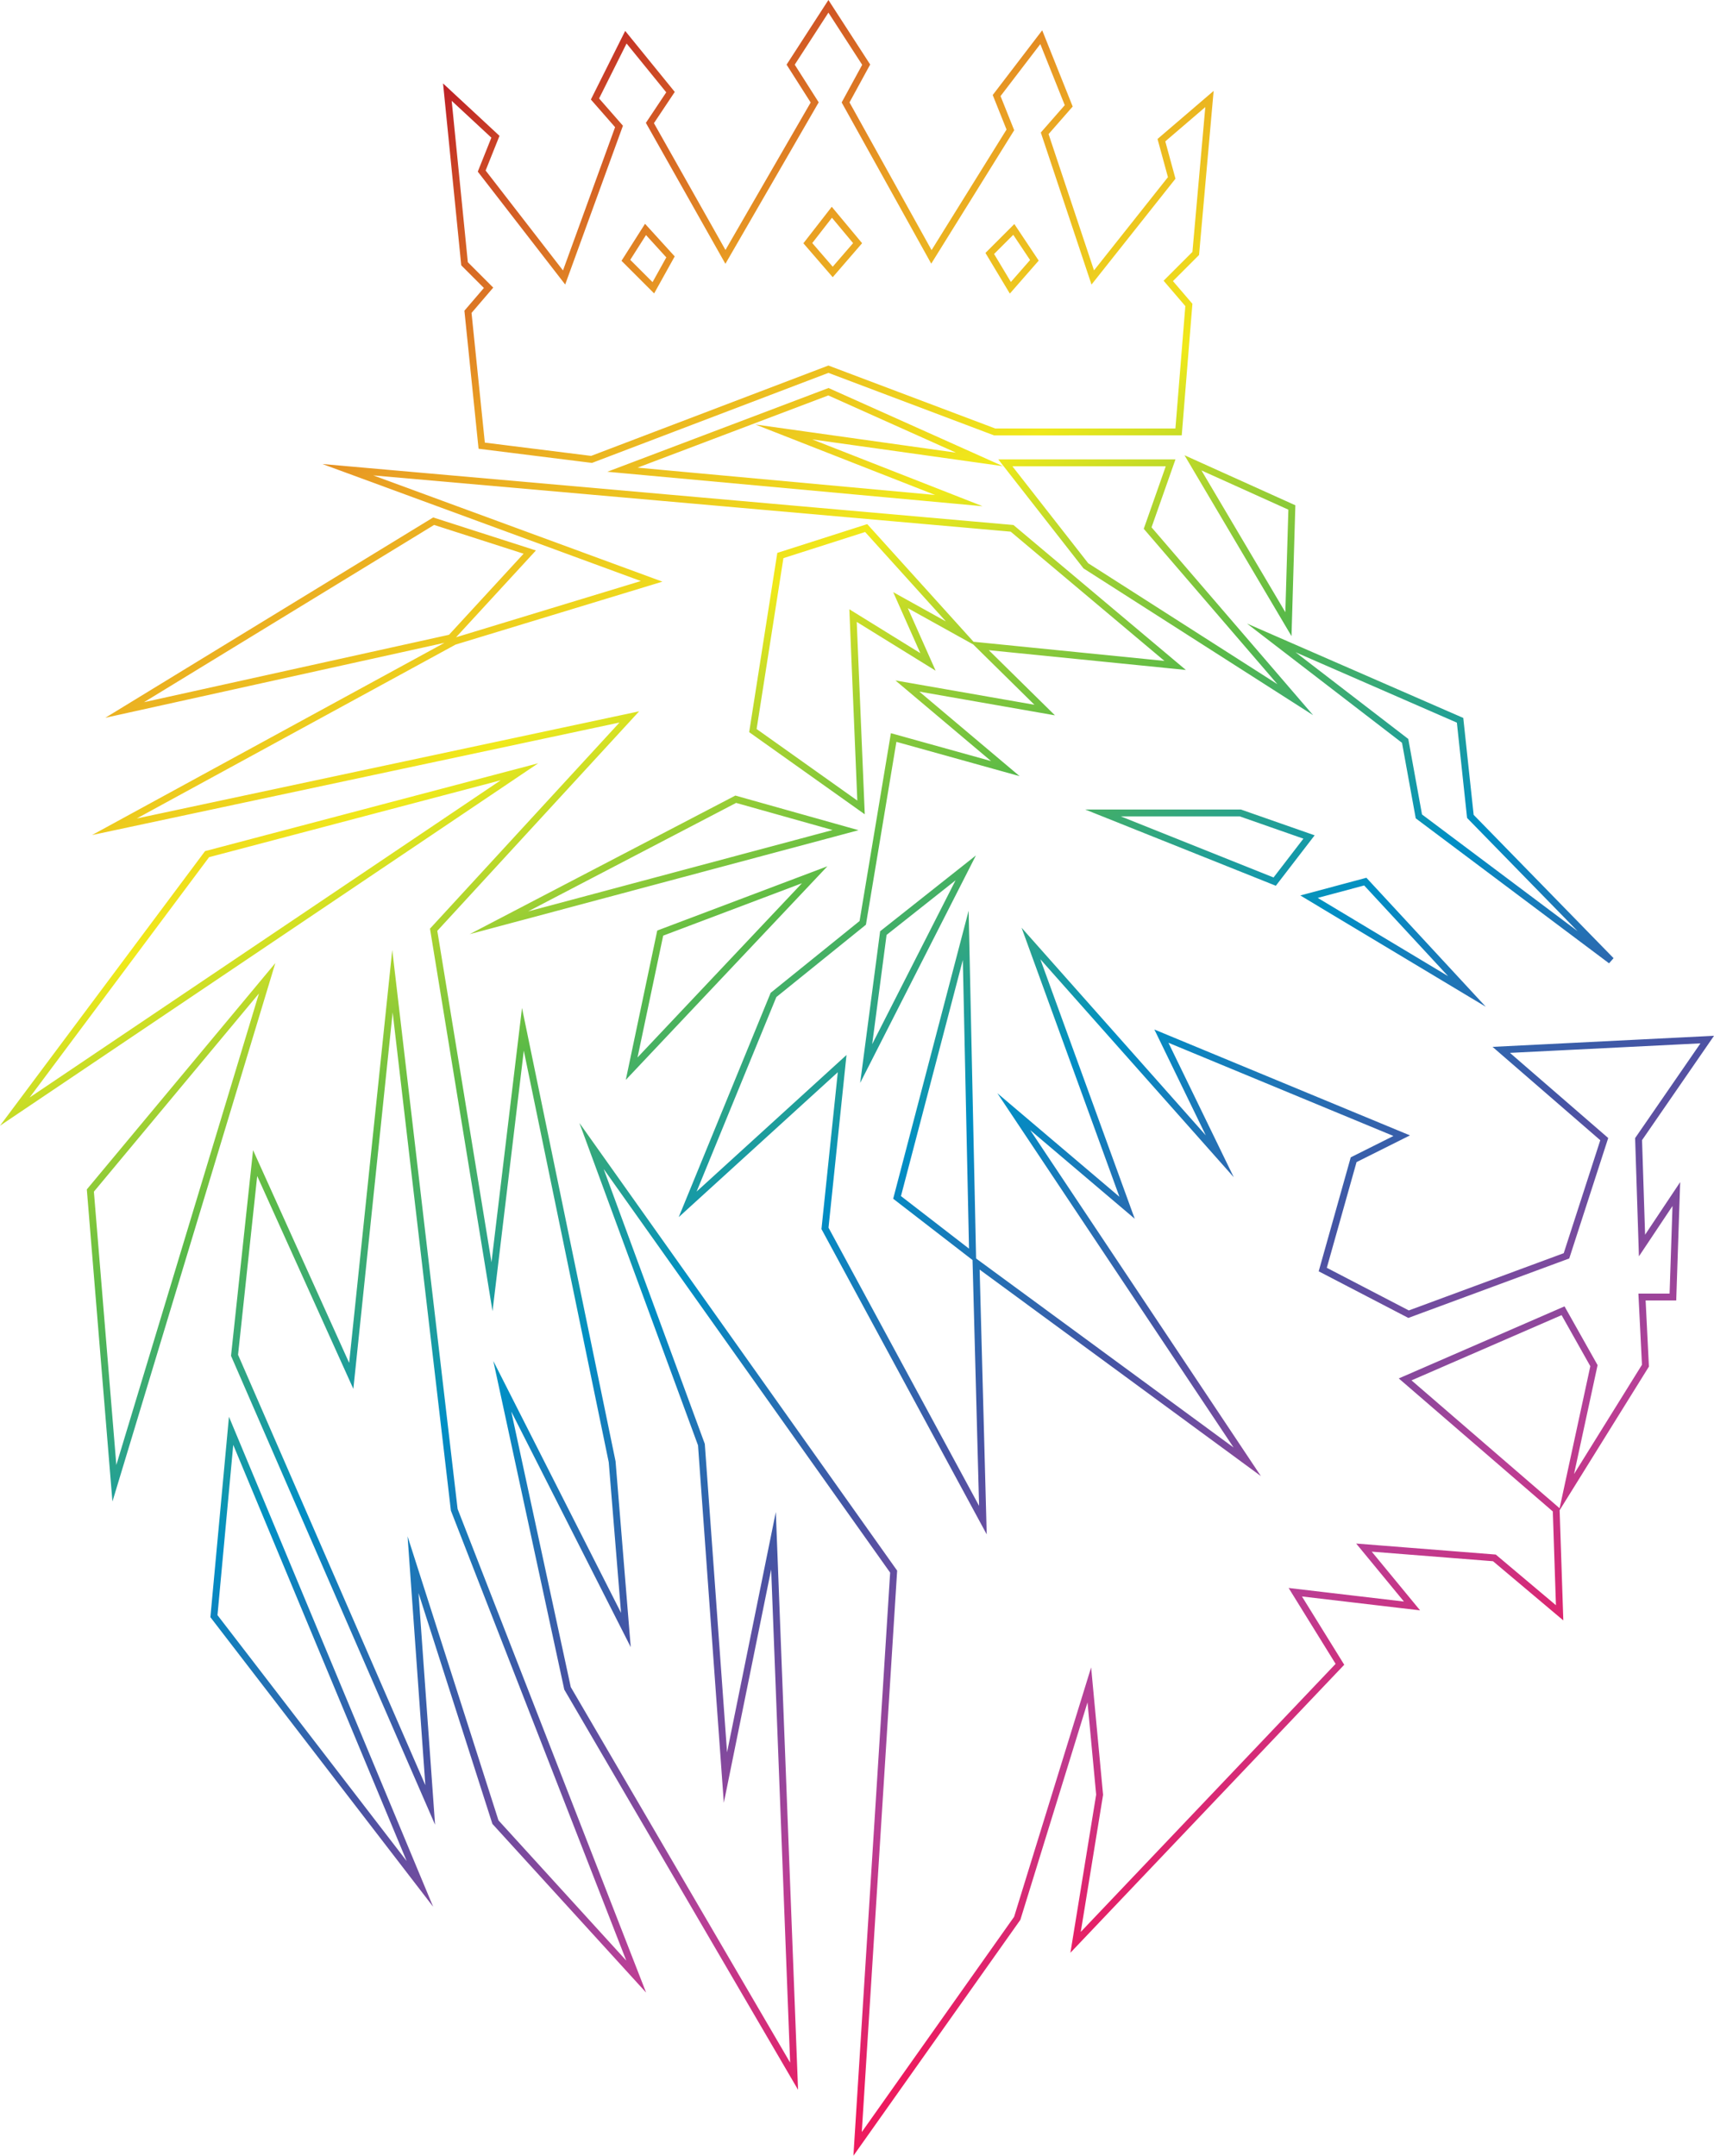 <svg id="Layer_2" data-name="Layer 2" xmlns="http://www.w3.org/2000/svg" xmlns:xlink="http://www.w3.org/1999/xlink" viewBox="0 0 499.29 628.04"><defs><style>.cls-1{fill:none;stroke-miterlimit:10;stroke-width:2px;stroke:url(#linear-gradient);}</style><linearGradient id="linear-gradient" x1="85.05" y1="185.55" x2="376.35" y2="690.11" gradientTransform="translate(2.16 -137.08)" gradientUnits="userSpaceOnUse"><stop offset="0" stop-color="#be2026"/><stop offset="0.15" stop-color="#e99d23"/><stop offset="0.3" stop-color="#f0e91b"/><stop offset="0.44" stop-color="#5aba47"/><stop offset="0.58" stop-color="#008fc5"/><stop offset="0.72" stop-color="#4554a4"/><stop offset="0.86" stop-color="#b74097"/><stop offset="0.98" stop-color="#ed1b5e"/></linearGradient></defs><path class="cls-1" d="M136.32,90.84l6-7-7-7-5-50,14,13-4,10,24,31,16-44-7-8,9-18,13,16-6,9,22,39,26-45-7-11,11-17,11,17-6,11,25,45,23-37-4-10,13-17,8,20-7,8,14,42,23-29-3-11,14-12-4,45-8,8,6,7-3,37H289.75l-48.43-18.28-69,26.28-32-4Zm46-15,5.72-9,7.28,8-5,9Zm53-5,7-9,7.5,9-7.25,8.39Zm53,3,7-7,6,9-7,8Zm-47,40.28,44,19.72-57-8,51,20-98-9Zm51.54,20.72H341l-6.69,19,43,50-61-39Zm54.66,0,27.8,47,1-34Zm22.8,51,55,24,3,28,41,42-56-42-4-22Zm-269-49,193.5,17.08,47.5,39.94-57-5.72,19,18.72-40-7,28.54,24.06-32.54-9.06-9,54-26,21-25,61,45-41-5,48,46,85-2-75,79,58-68-102,33,28-28-77,55,62-17-35,70,29-14,7-9,32,25,13,46-17,11-34-30-26,60-3-20,29,1,31,10-15-1,30h-9l1,20-23,37,8-37-9-16-46,20,44,38,1,30-19-16-38-3,14,17-34-4,13,21-77,81,7-43-3-32-21,68-46.5,65.72,10.5-166.72-88-124,32,87,7,97,14-69,6,156-66-113-19-88,36,71-4-49-26-126-9,75-17-104,57-62-150,32,99-54,57.5-17.5Zm-65,70,90-55,28,9-23,25Zm183,6,8-51,25-8,28,31-18-10,8,18-21.83-13.5,2.33,55.89Zm-74,56,69-36,32,9Zm47,3,45-17L184,311.34Zm129-35h40l20,7-10,13Zm60,24.39,16.39-4.39,29.61,32Zm-124,10.61,24-19-29,57Zm24,.65-20,76.35,22,17Zm-277,51.35,56-75,91-24Zm22,23L77.82,285,33.32,432.12Zm41,70-5,54,60,78Zm7-78-6,56,57,131-5-70,24,75,41,45-53-136-18-154-12,115Z" transform="translate(0 0)"/></svg>